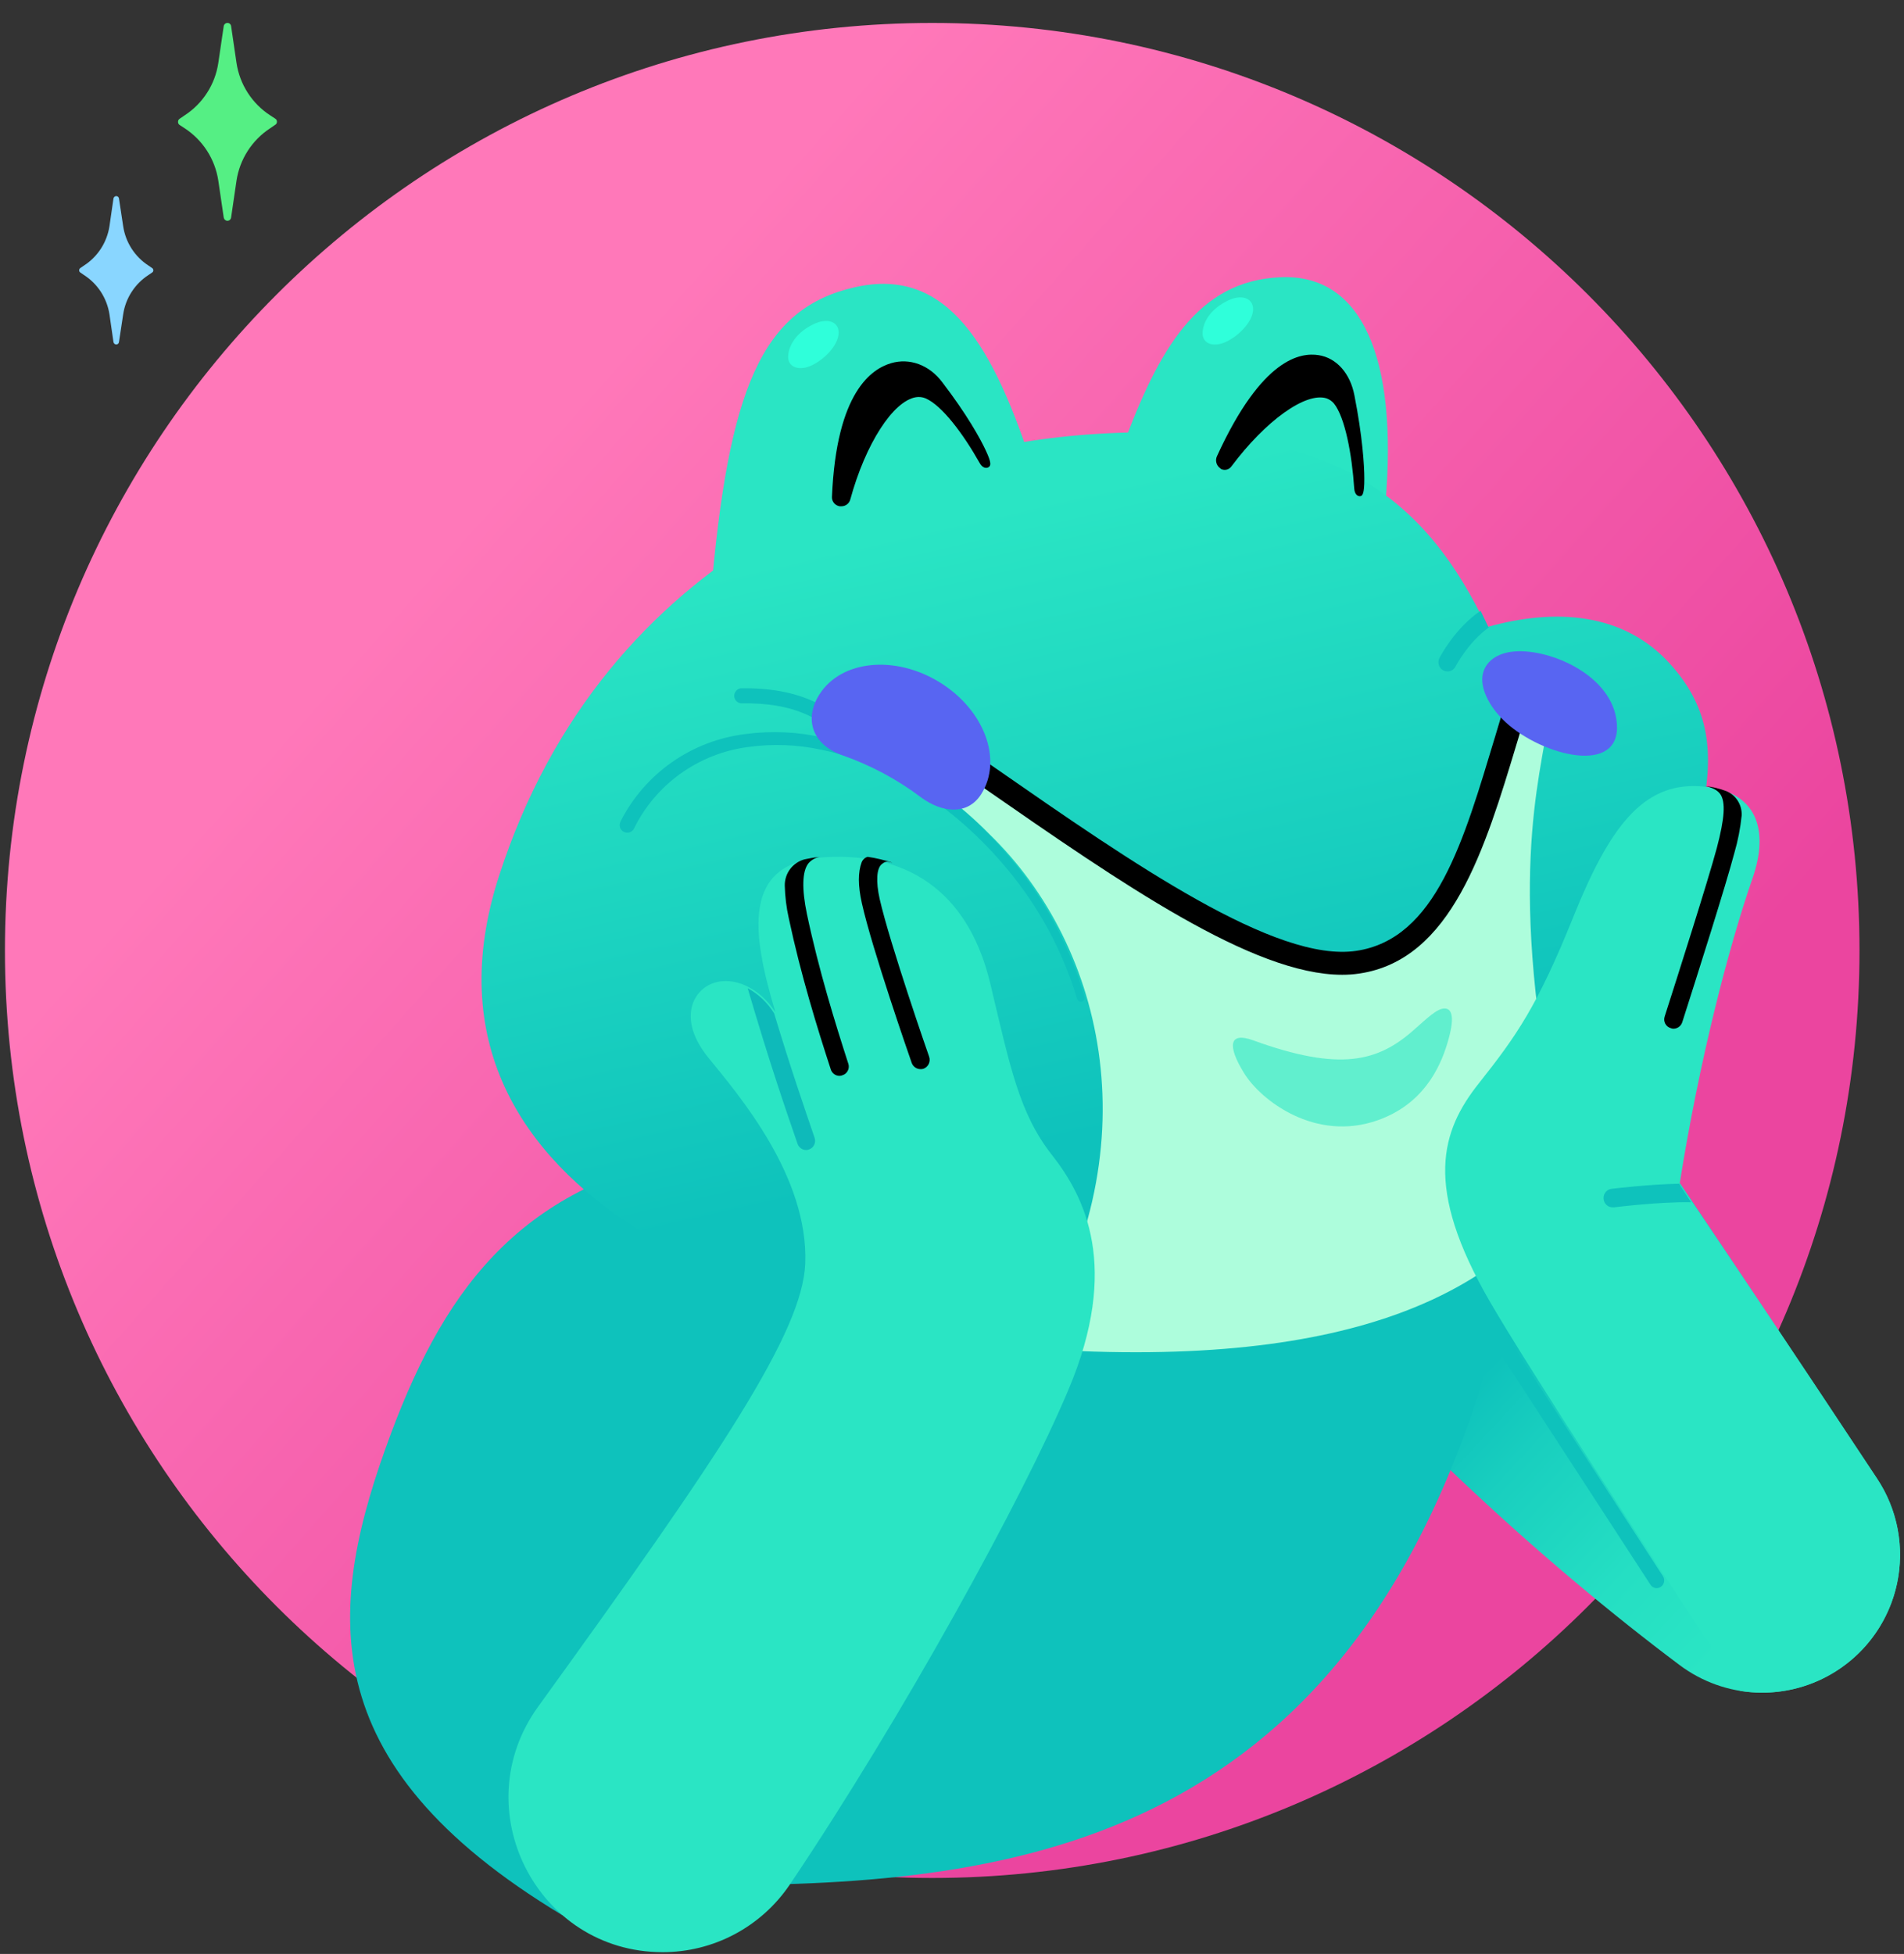 <svg width="77" height="79" viewBox="0 0 77 79" fill="none" xmlns="http://www.w3.org/2000/svg">
<rect x="0" y="0" width="77" height="79" fill="#333333" stroke="none"/>
<path d="M37.7 75.928C58.411 75.928 75.2 59.138 75.2 38.428C75.2 17.717 58.411 0.928 37.7 0.928C16.989 0.928 0.2 17.717 0.2 38.428C0.2 59.138 16.989 75.928 37.7 75.928Z" fill="url(#paint0_linear_59_21492)"/>
<path d="M49.724 49.62C55.433 56.978 62.598 63.329 67.926 67.321C68.828 67.998 69.915 68.386 71.042 68.431C72.169 68.476 73.283 68.177 74.236 67.575C74.865 67.179 75.409 66.661 75.835 66.052C76.26 65.443 76.56 64.755 76.716 64.028C76.872 63.302 76.881 62.551 76.743 61.821C76.605 61.091 76.322 60.396 75.911 59.777C68.764 48.969 61.498 38.321 61.498 38.321L49.724 49.62Z" fill="url(#paint1_linear_59_21492)"/>
<path d="M66.996 64.211C66.945 64.21 66.896 64.197 66.851 64.172C66.807 64.146 66.77 64.11 66.743 64.067C65.689 62.456 58.139 50.829 57.405 49.701C57.383 49.667 57.368 49.629 57.36 49.589C57.353 49.549 57.353 49.508 57.361 49.468C57.369 49.429 57.385 49.391 57.408 49.357C57.431 49.324 57.46 49.295 57.494 49.273C57.528 49.251 57.565 49.235 57.605 49.228C57.645 49.22 57.685 49.22 57.725 49.229C57.765 49.237 57.802 49.253 57.836 49.276C57.869 49.299 57.898 49.328 57.92 49.362C58.645 50.49 66.203 62.117 67.258 63.736C67.286 63.783 67.301 63.837 67.302 63.892C67.303 63.947 67.29 64.001 67.263 64.049C67.237 64.098 67.198 64.138 67.151 64.166C67.104 64.195 67.051 64.21 66.996 64.211Z" fill="#0EC2BC"/>
<path d="M28.769 46.497C21.268 47.724 18.107 51.83 15.81 57.959C13.208 64.943 12.505 71.266 22.735 77.429L31.617 76.184C44.314 75.829 57.282 72.434 61.579 49.172L28.769 46.497Z" fill="#0EC2BC"/>
<path d="M28.739 24.149C29.459 15.68 30.806 12.466 34.577 11.612C38.347 10.758 40.202 14.031 41.821 19.069L28.739 24.149Z" fill="#2AE5C4"/>
<path d="M51.763 11.21C48.453 11.362 46.862 14.068 45.363 18.169L56.03 20.334C56.538 14.449 55.073 11.049 51.763 11.21Z" fill="#2AE5C4"/>
<path d="M41.864 54.526C61.943 55.897 64.515 47.35 66.206 41.629C68.541 33.717 70.588 30.204 67.534 26.836C65.673 24.78 62.925 24.568 60.133 25.355C57.757 20.363 54.077 16.834 43.962 17.57C36.341 18.128 24.474 22.123 20.178 35.426C15.881 48.729 32.256 53.866 41.864 54.526Z" fill="url(#paint2_linear_59_21492)"/>
<path d="M62.574 29.402L61.966 27.692L59.002 36.078L55.48 38.871L50.42 38.253L36.475 29.588L35.825 30.73C37.379 31.471 38.791 32.479 39.997 33.709C44.727 38.279 46.653 46.606 41.653 54.509L41.847 54.526C55.099 55.432 60.716 52.005 63.487 47.926C60.902 36.984 62.068 32.364 62.574 29.402Z" fill="#ADFDDC"/>
<path d="M34.836 30.69C34.788 30.689 34.742 30.677 34.699 30.655C34.657 30.634 34.62 30.603 34.591 30.566C33.477 29.027 32.093 28.396 29.959 28.437C29.885 28.426 29.819 28.39 29.77 28.335C29.721 28.28 29.694 28.21 29.693 28.137C29.692 28.064 29.717 27.994 29.765 27.937C29.811 27.881 29.877 27.843 29.95 27.83C32.271 27.789 33.857 28.52 35.089 30.208C35.135 30.274 35.153 30.356 35.139 30.435C35.125 30.515 35.08 30.585 35.013 30.632C34.961 30.668 34.9 30.689 34.836 30.69Z" fill="#0EC2BC"/>
<path d="M54.278 39.411C50.663 39.411 45.351 35.717 39.742 31.826L38.07 30.672C37.97 30.601 37.901 30.494 37.878 30.373C37.854 30.252 37.878 30.126 37.943 30.022C38.013 29.921 38.12 29.851 38.24 29.829C38.36 29.806 38.484 29.833 38.585 29.902L40.258 31.057C45.832 34.93 51.601 38.924 54.844 38.445C58.087 37.966 59.194 33.981 60.469 29.766C60.63 29.227 60.79 28.688 60.959 28.158C60.977 28.099 61.005 28.045 61.044 27.997C61.082 27.95 61.129 27.911 61.183 27.882C61.236 27.854 61.295 27.836 61.355 27.831C61.415 27.825 61.476 27.832 61.533 27.85C61.65 27.889 61.746 27.973 61.801 28.084C61.856 28.194 61.867 28.322 61.829 28.44L61.348 30.031C60.047 34.349 58.704 38.804 54.979 39.36C54.747 39.395 54.513 39.412 54.278 39.411Z" fill="black"/>
<path d="M61.148 26.349C62.499 26.175 65.074 27.184 65.366 29.07C65.724 31.335 62.64 30.665 61.032 29.326C60.248 28.664 59.898 27.895 59.948 27.374C59.998 26.853 60.415 26.44 61.148 26.349Z" fill="#5865F2"/>
<path d="M39.867 18.215C39.646 17.732 39.092 16.741 38.111 15.46C37.583 14.752 36.782 14.461 36.032 14.685C35.282 14.91 33.824 15.801 33.645 20.096C33.642 20.185 33.672 20.272 33.73 20.341C33.788 20.41 33.87 20.456 33.96 20.47H34.02C34.104 20.471 34.185 20.445 34.252 20.395C34.318 20.345 34.365 20.275 34.386 20.196C35 17.948 36.117 16.209 37.046 16.059C37.172 16.039 37.302 16.054 37.421 16.101C38.094 16.384 38.964 17.557 39.62 18.722C39.731 18.922 39.884 18.947 39.978 18.889C40.072 18.831 40.106 18.722 39.867 18.215Z" fill="black"/>
<path d="M55.175 19.362C55.175 18.808 55.098 17.632 54.776 15.995C54.606 15.092 54.047 14.47 53.326 14.359C52.605 14.248 51.044 14.453 49.221 18.433C49.179 18.516 49.168 18.612 49.19 18.702C49.212 18.793 49.265 18.873 49.34 18.927L49.382 18.962C49.452 18.997 49.532 19.006 49.608 18.987C49.685 18.968 49.752 18.923 49.798 18.859C51.188 17.001 52.808 15.842 53.648 16.106C53.763 16.147 53.865 16.218 53.945 16.311C54.394 16.873 54.674 18.365 54.767 19.754C54.784 19.984 54.903 20.07 55.005 20.061C55.107 20.053 55.175 19.95 55.175 19.362Z" fill="black"/>
<path d="M25.091 33.221C25.575 32.261 26.291 31.434 27.175 30.816C28.059 30.197 29.084 29.806 30.159 29.677C31.212 29.538 32.282 29.589 33.317 29.827C33.831 29.941 34.336 30.089 34.829 30.271C35.316 30.461 35.792 30.676 36.256 30.917C38.105 31.889 39.71 33.272 41.011 34.872C42.319 36.477 43.286 38.327 43.857 40.311C43.863 40.33 43.866 40.35 43.864 40.369C43.862 40.389 43.856 40.408 43.847 40.425C43.837 40.443 43.824 40.458 43.809 40.47C43.793 40.482 43.775 40.491 43.755 40.495C43.716 40.506 43.674 40.502 43.638 40.483C43.602 40.465 43.575 40.433 43.561 40.395C42.984 38.462 42.015 36.665 40.715 35.115C39.423 33.565 37.844 32.241 36.045 31.319C35.596 31.092 35.134 30.893 34.66 30.724C34.19 30.55 33.707 30.413 33.216 30.313C32.239 30.102 31.233 30.065 30.243 30.204C29.261 30.334 28.327 30.702 27.524 31.277C26.721 31.851 26.074 32.614 25.64 33.498C25.622 33.534 25.597 33.566 25.567 33.593C25.536 33.619 25.5 33.639 25.462 33.651C25.423 33.664 25.383 33.669 25.342 33.665C25.302 33.662 25.262 33.651 25.226 33.632C25.155 33.596 25.101 33.534 25.076 33.458C25.05 33.383 25.056 33.301 25.091 33.23V33.221Z" fill="#0EC2BC"/>
<path d="M33.366 34.657C37.06 34.446 39.245 36.403 40.046 39.758C40.848 43.113 41.21 45.003 42.543 46.697C43.876 48.392 45.309 51.222 43.209 56.187C41.379 60.542 36.495 69.43 31.932 76.208C31.362 77.048 30.595 77.734 29.7 78.208C28.805 78.682 27.808 78.929 26.796 78.928C21.718 78.928 18.774 73.141 21.76 69.006C29.191 58.729 32.455 53.848 32.565 51.086C32.7 47.553 29.866 44.266 28.643 42.758C27.42 41.249 27.977 40.072 28.82 39.758C29.663 39.445 30.735 39.944 31.359 40.927C30.397 37.708 29.976 34.861 33.366 34.657Z" fill="#2AE5C4"/>
<path d="M38.003 27.587C39.81 28.702 40.56 30.723 39.682 32.107C39.128 32.98 38.096 32.862 37.252 32.242C36.289 31.514 35.217 30.94 34.073 30.539C32.837 30.111 32.513 29.055 33.135 28.082C34.013 26.689 36.196 26.471 38.003 27.587Z" fill="#5865F2"/>
<path d="M75.91 59.785C73.126 55.567 70.316 51.383 67.93 47.841C68.717 42.896 69.893 38.34 70.875 35.508C71.552 33.564 71.078 31.941 68.759 31.789C66.44 31.637 65.086 33.446 63.63 37.064C62.175 40.681 61.32 41.89 59.805 43.801C58.29 45.711 57.545 47.968 60.262 52.642C61.836 55.355 66.635 62.693 70.375 68.364C71.446 68.537 72.543 68.394 73.534 67.953C74.524 67.512 75.364 66.793 75.951 65.882C76.539 64.972 76.848 63.91 76.84 62.827C76.833 61.744 76.51 60.687 75.91 59.785Z" fill="#2AE5C4"/>
<path d="M33.157 34.642C32.95 34.665 32.744 34.699 32.54 34.744C32.308 34.804 32.102 34.941 31.957 35.133C31.811 35.325 31.734 35.561 31.737 35.803C31.748 36.246 31.802 36.687 31.898 37.119C32.388 39.425 33.064 41.603 33.597 43.234C33.62 43.311 33.667 43.378 33.731 43.426C33.795 43.473 33.872 43.499 33.952 43.499C33.992 43.499 34.033 43.49 34.07 43.473C34.116 43.459 34.16 43.435 34.197 43.404C34.234 43.372 34.264 43.333 34.286 43.289C34.309 43.245 34.322 43.197 34.325 43.148C34.329 43.099 34.322 43.05 34.306 43.004C33.782 41.381 33.115 39.237 32.633 36.956C32.422 35.94 32.439 35.231 32.692 34.907C32.813 34.767 32.977 34.674 33.157 34.642Z" fill="black"/>
<path d="M32.252 46.241C32.277 46.315 32.324 46.38 32.387 46.425C32.449 46.471 32.523 46.496 32.6 46.497C32.643 46.497 32.685 46.488 32.724 46.471C32.769 46.455 32.811 46.43 32.846 46.397C32.882 46.364 32.91 46.324 32.93 46.279C32.95 46.235 32.962 46.186 32.963 46.137C32.965 46.088 32.957 46.039 32.94 45.993C32.534 44.798 31.995 43.252 31.307 40.972C31.044 40.543 30.675 40.192 30.238 39.956C31.116 42.953 31.771 44.849 32.252 46.241Z" fill="#0EBABA"/>
<path d="M36.873 42.98C36.9 43.052 36.948 43.114 37.011 43.158C37.073 43.202 37.148 43.226 37.224 43.226C37.267 43.229 37.309 43.223 37.35 43.209C37.442 43.174 37.518 43.104 37.56 43.014C37.602 42.924 37.608 42.82 37.576 42.725C37.559 42.683 35.985 38.154 35.575 36.347C35.416 35.634 35.45 35.108 35.659 34.939C35.868 34.769 35.91 34.854 36.094 34.879C35.766 34.773 35.43 34.693 35.09 34.642C35.035 34.657 34.985 34.685 34.943 34.724C34.901 34.762 34.868 34.809 34.847 34.862C34.696 35.261 34.696 35.812 34.855 36.517C35.265 38.366 36.806 42.793 36.873 42.98Z" fill="black"/>
<path d="M67.563 41.566C67.597 41.582 67.634 41.591 67.672 41.591C67.752 41.592 67.83 41.567 67.894 41.52C67.959 41.473 68.007 41.406 68.032 41.33C68.668 39.339 69.79 35.813 70.141 34.48C70.284 33.989 70.382 33.487 70.434 32.978C70.446 32.767 70.392 32.557 70.279 32.379C70.167 32.2 70.001 32.062 69.807 31.983C69.539 31.883 69.261 31.815 68.978 31.78C69.363 31.873 69.497 32.008 69.572 32.109C69.79 32.43 69.748 33.08 69.43 34.286C69.062 35.652 67.831 39.508 67.32 41.102C67.305 41.149 67.299 41.198 67.303 41.247C67.307 41.295 67.321 41.343 67.343 41.386C67.366 41.43 67.397 41.468 67.435 41.499C67.473 41.53 67.516 41.553 67.563 41.566Z" fill="black"/>
<path d="M67.909 47.859C66.664 47.885 65.255 48.055 65.19 48.064C65.094 48.069 65.005 48.114 64.941 48.188C64.877 48.263 64.844 48.36 64.85 48.459C64.855 48.559 64.898 48.652 64.97 48.718C65.041 48.784 65.135 48.818 65.231 48.813H65.28C65.296 48.813 67.098 48.583 68.376 48.608H68.392L67.909 47.859Z" fill="#0EC2BC"/>
<path d="M60.2 25.365L59.877 24.695C58.845 25.391 58.242 26.545 58.217 26.596C58.194 26.639 58.179 26.687 58.174 26.736C58.169 26.785 58.174 26.835 58.188 26.882C58.201 26.93 58.224 26.974 58.255 27.012C58.285 27.05 58.323 27.082 58.366 27.105C58.42 27.131 58.479 27.145 58.539 27.147C58.605 27.147 58.669 27.129 58.726 27.095C58.782 27.06 58.829 27.011 58.861 26.952C58.87 26.935 59.382 25.951 60.216 25.365H60.2Z" fill="#0EC2BC"/>
<path opacity="0.58" d="M58.531 42.185C58.221 43.224 57.517 44.66 55.713 45.294C53.196 46.181 50.997 44.5 50.31 43.385C49.622 42.269 49.708 41.712 50.67 42.058C54.201 43.342 55.739 42.92 57.182 41.636C57.715 41.171 58.118 40.766 58.428 40.774C58.737 40.782 58.84 41.171 58.531 42.185Z" fill="#2AE5C4"/>
<path d="M31.876 14.367C31.841 14.743 32.137 14.962 32.59 14.857C33.043 14.752 33.731 14.209 33.887 13.648C34.044 13.087 33.565 12.781 32.886 13.114C32.207 13.447 31.911 13.946 31.876 14.367Z" fill="#2FFFDA"/>
<path d="M48.637 13.411C48.602 13.797 48.898 14.008 49.35 13.903C49.803 13.797 50.491 13.254 50.648 12.701C50.805 12.148 50.326 11.823 49.647 12.157C48.967 12.49 48.671 12.99 48.637 13.411Z" fill="#2FFFDA"/>
<path d="M7.459 4.669C7.825 4.433 8.137 4.121 8.373 3.754C8.61 3.388 8.765 2.974 8.829 2.542L9.048 1.054C9.054 1.018 9.073 0.986 9.101 0.963C9.129 0.94 9.164 0.927 9.2 0.928C9.236 0.927 9.27 0.94 9.297 0.963C9.324 0.987 9.341 1.019 9.346 1.054L9.564 2.542C9.629 2.974 9.784 3.388 10.021 3.754C10.257 4.121 10.569 4.433 10.935 4.669L11.127 4.795C11.15 4.807 11.168 4.825 11.181 4.848C11.194 4.87 11.201 4.895 11.2 4.921C11.201 4.947 11.194 4.972 11.181 4.995C11.168 5.017 11.15 5.035 11.127 5.047L10.935 5.18C10.569 5.417 10.258 5.729 10.022 6.095C9.785 6.462 9.629 6.875 9.564 7.306L9.346 8.795C9.341 8.831 9.324 8.864 9.297 8.888C9.271 8.912 9.236 8.926 9.2 8.928C9.163 8.927 9.128 8.913 9.1 8.889C9.072 8.864 9.054 8.831 9.048 8.795L8.829 7.306C8.764 6.875 8.608 6.462 8.372 6.095C8.136 5.729 7.824 5.417 7.459 5.18L7.266 5.054C7.245 5.041 7.228 5.022 7.216 5C7.204 4.978 7.199 4.953 7.2 4.928C7.199 4.903 7.204 4.878 7.216 4.855C7.228 4.833 7.245 4.815 7.266 4.801L7.459 4.669Z" fill="#55EF84"/>
<path d="M3.392 10.739C3.668 10.562 3.902 10.328 4.081 10.053C4.259 9.778 4.377 9.468 4.427 9.144L4.589 8.024C4.594 7.998 4.608 7.974 4.628 7.957C4.648 7.939 4.673 7.929 4.7 7.928C4.727 7.928 4.753 7.937 4.774 7.955C4.794 7.973 4.807 7.997 4.811 8.024L4.981 9.144C5.029 9.468 5.145 9.778 5.323 10.053C5.5 10.328 5.733 10.562 6.008 10.739L6.148 10.835C6.165 10.845 6.179 10.859 6.188 10.876C6.197 10.893 6.201 10.912 6.2 10.931C6.201 10.95 6.196 10.968 6.187 10.983C6.178 10.999 6.164 11.012 6.148 11.02L6.008 11.117C5.733 11.294 5.5 11.528 5.323 11.803C5.145 12.078 5.029 12.387 4.981 12.711L4.811 13.831C4.807 13.858 4.794 13.883 4.774 13.901C4.753 13.918 4.727 13.928 4.7 13.928C4.673 13.927 4.648 13.916 4.628 13.899C4.608 13.881 4.594 13.858 4.589 13.831L4.427 12.711C4.377 12.387 4.259 12.077 4.081 11.802C3.902 11.527 3.668 11.293 3.392 11.117L3.252 11.02C3.237 11.011 3.224 10.998 3.215 10.982C3.206 10.967 3.201 10.949 3.2 10.931C3.2 10.912 3.205 10.894 3.214 10.877C3.223 10.86 3.236 10.846 3.252 10.835L3.392 10.739Z" fill="#89D6FF"/>
<defs>
<linearGradient id="paint0_linear_59_21492" x1="56.332" y1="54.933" x2="18.495" y2="21.421" gradientUnits="userSpaceOnUse">
<stop stop-color="#EB459F"/>
<stop offset="1" stop-color="#FF78B9"/>
</linearGradient>
<linearGradient id="paint1_linear_59_21492" x1="74.751" y1="62.575" x2="59.084" y2="47.952" gradientUnits="userSpaceOnUse">
<stop offset="0.04" stop-color="#2AE5C4"/>
<stop offset="0.27" stop-color="#25DFC3"/>
<stop offset="0.56" stop-color="#19CFBF"/>
<stop offset="0.73" stop-color="#0EC2BC"/>
</linearGradient>
<linearGradient id="paint2_linear_59_21492" x1="40.831" y1="20.435" x2="47.196" y2="48.139" gradientUnits="userSpaceOnUse">
<stop stop-color="#2AE5C4"/>
<stop offset="0.9" stop-color="#0EC2BC"/>
</linearGradient>
</defs>
</svg>
